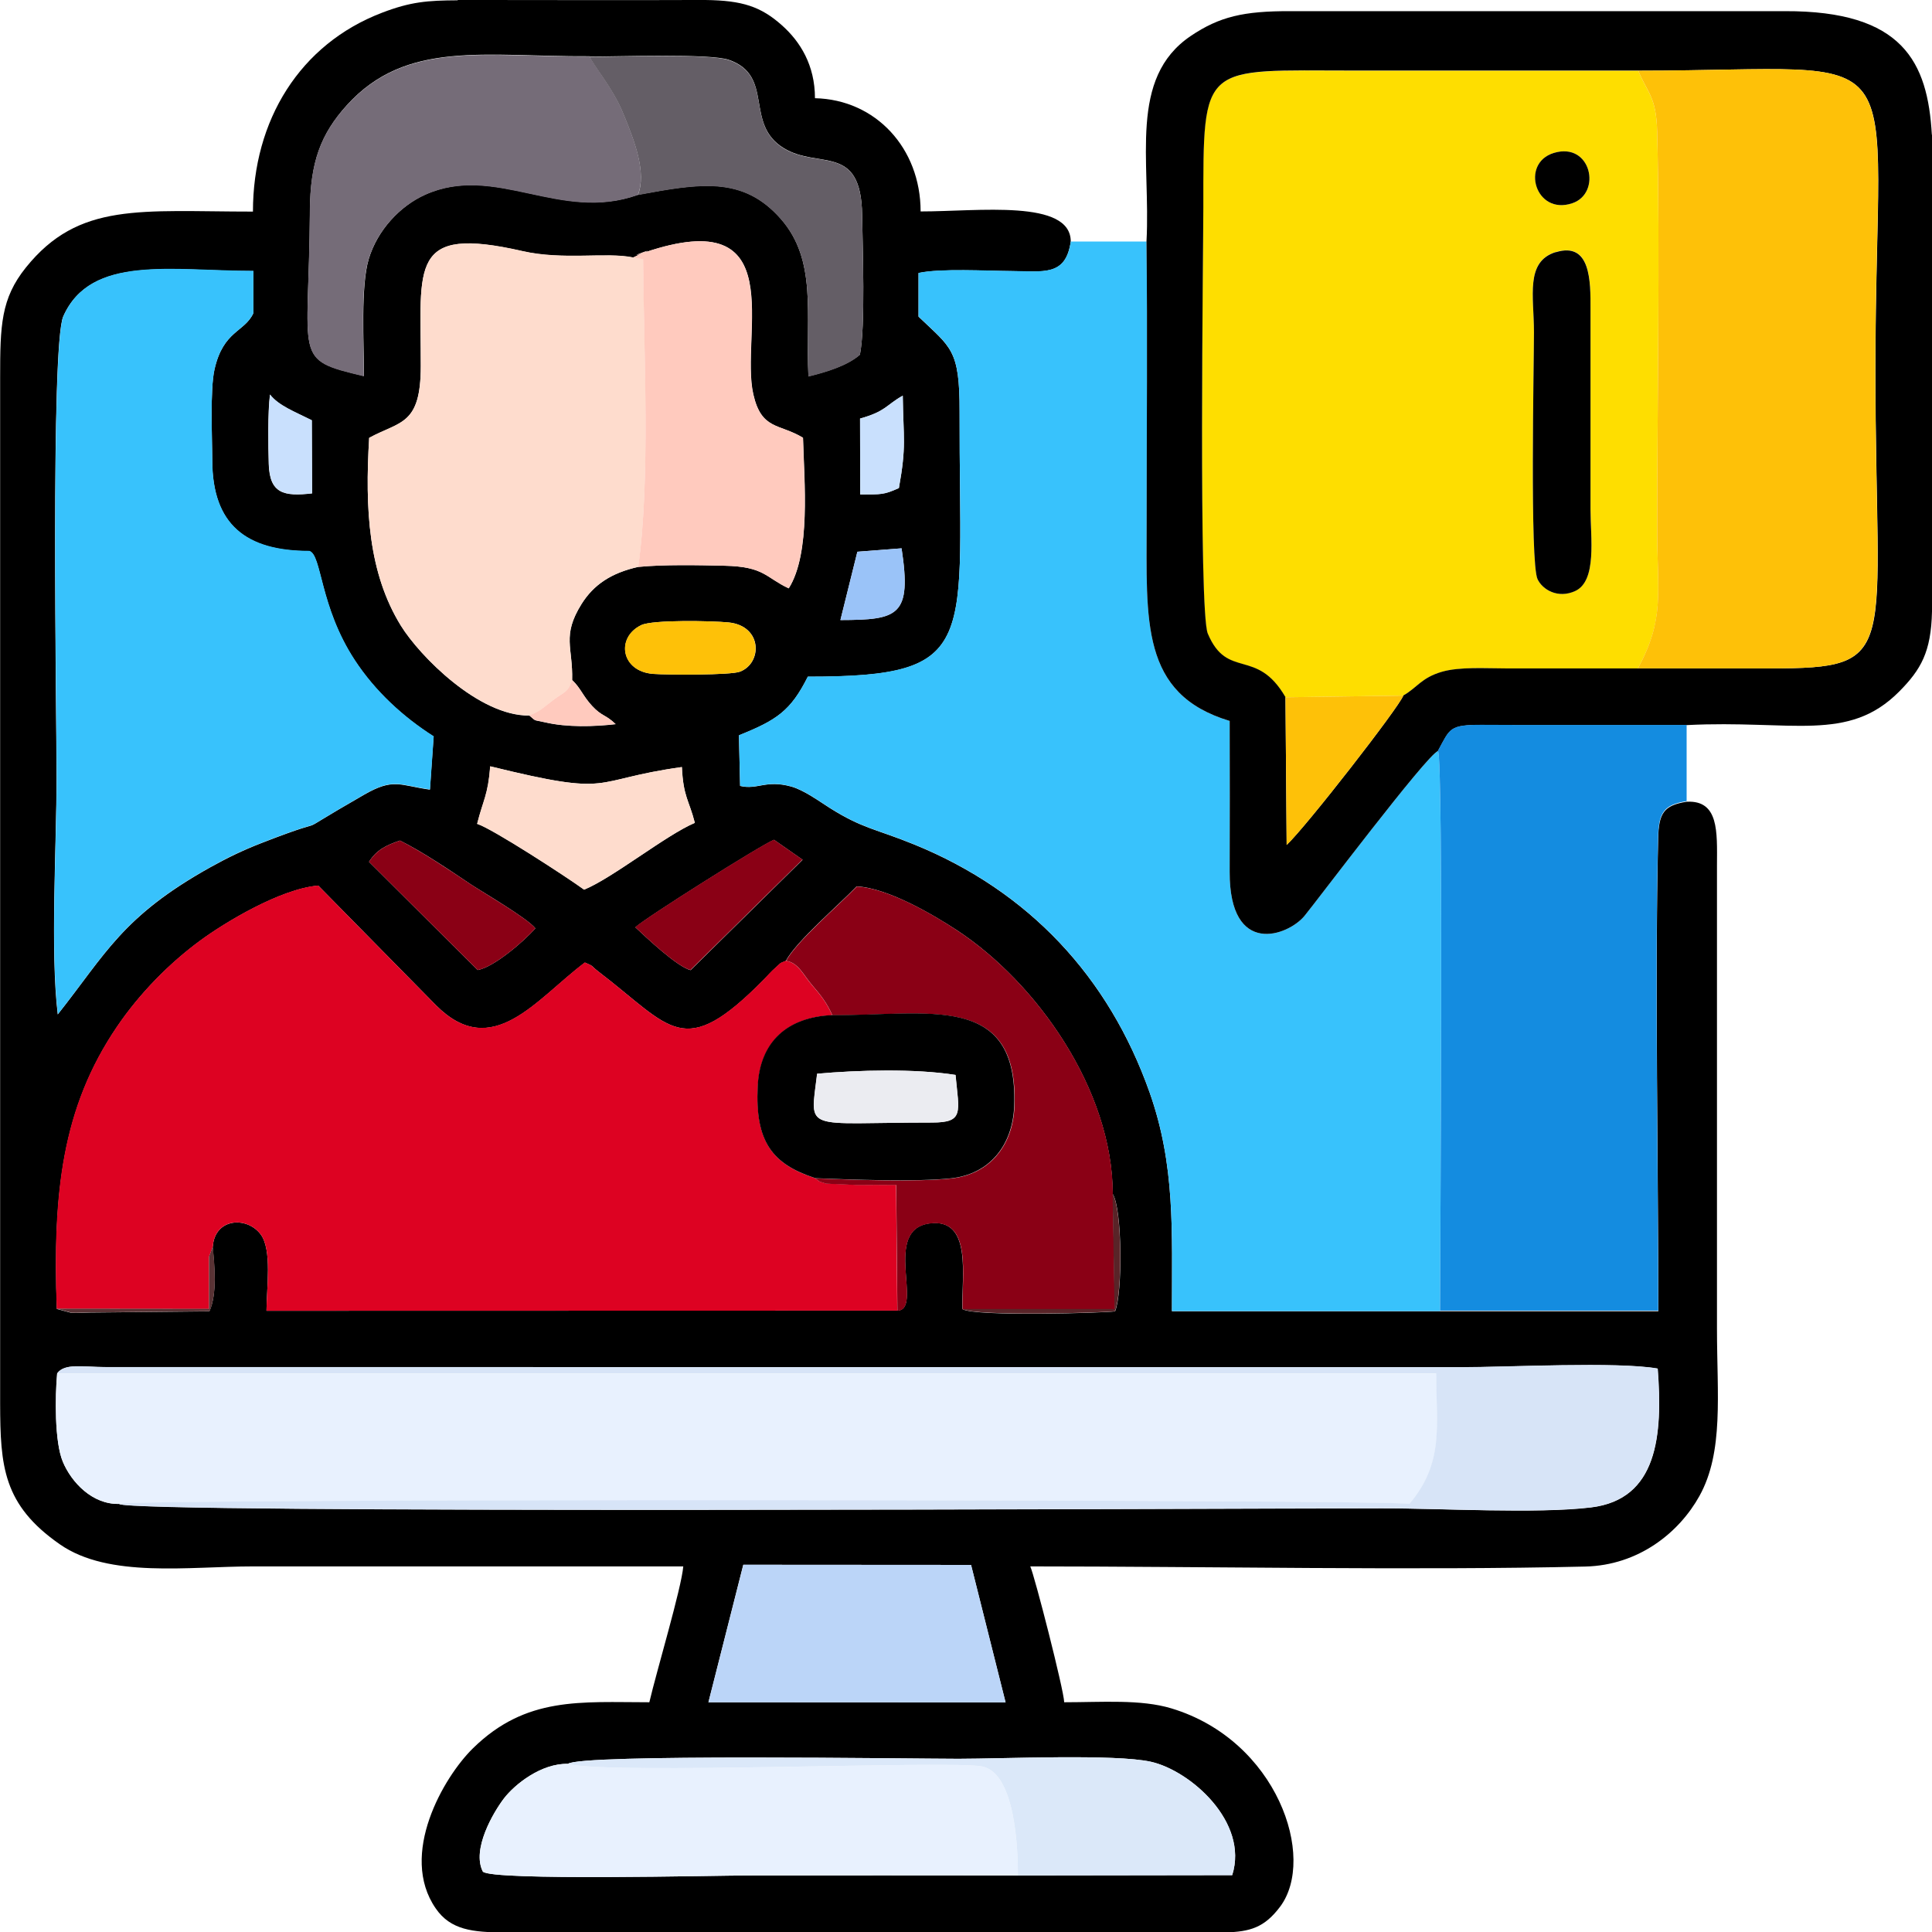 <?xml version="1.0" encoding="UTF-8"?>
<!DOCTYPE svg PUBLIC "-//W3C//DTD SVG 1.1//EN" "http://www.w3.org/Graphics/SVG/1.1/DTD/svg11.dtd">
<!-- Creator: CorelDRAW 2020 (64-Bit) -->
<svg xmlns="http://www.w3.org/2000/svg" xml:space="preserve" width="178.859mm" height="178.859mm" version="1.1" style="shape-rendering:geometricPrecision; text-rendering:geometricPrecision; image-rendering:optimizeQuality; fill-rule:evenodd; clip-rule:evenodd"
viewBox="0 0 129.84 129.84"
 xmlns:xlink="http://www.w3.org/1999/xlink"
 xmlns:xodm="http://www.corel.com/coreldraw/odm/2003">
 <defs>
  <style type="text/css">
   <![CDATA[
    .fil0 {fill:black}
    .fil6 {fill:#148CE0}
    .fil1 {fill:#38C2FC}
    .fil18 {fill:#592428}
    .fil19 {fill:#5A3335}
    .fil13 {fill:#645E66}
    .fil10 {fill:#756C78}
    .fil8 {fill:#8A0015}
    .fil16 {fill:#9AC3F8}
    .fil12 {fill:#BBD5F8}
    .fil17 {fill:#C9E0FD}
    .fil9 {fill:#D7E4F7}
    .fil14 {fill:#DBE8F9}
    .fil3 {fill:#DD0222}
    .fil4 {fill:#E8F1FE}
    .fil15 {fill:#EBECF1}
    .fil5 {fill:#FEC108}
    .fil7 {fill:#FEDCCD}
    .fil2 {fill:#FEDE00}
    .fil11 {fill:#FFCABE}
   ]]>
  </style>
 </defs>
 <g id="Capa_x0020_1">
  <g id="_1752418121696">
   <path class="fil0" d="M38.17 118.54c0.81,-0.68 23.15,-0.34 26.24,-0.34 2.97,0 10.53,-0.34 12.94,0.2 2.64,0.6 6.59,4.05 5.46,7.62l-14.4 0.02c-6.07,-0.02 -12.13,-0 -18.2,-0 -1.98,0 -17.18,0.37 -17.76,-0.26 -0.76,-1.49 0.7,-3.98 1.42,-4.92 0.71,-0.92 2.49,-2.36 4.3,-2.32zm-7.42 -118.54l1.45 0 0.23 0c4.71,0 9.43,0.02 14.15,0l0.83 0c2.48,0.03 3.73,0.44 5.15,1.71 1.21,1.08 2.21,2.66 2.21,4.89 4.08,0.09 7.1,3.36 7.1,7.61 3.88,0 10.1,-0.84 10.09,2.03 -0.34,2.36 -1.84,1.99 -4,1.98 -1.65,-0.01 -4.76,-0.19 -6.23,0.13l0 2.93c2.17,2.09 2.77,2.17 2.76,6.38 -0.04,15.64 1.51,17.82 -10.2,17.82 -1.15,2.3 -2.09,2.92 -4.63,3.94l0.08 3.4c1.17,0.28 1.72,-0.43 3.43,0.04 0.85,0.23 1.93,1.02 2.61,1.45 2.21,1.39 3.07,1.39 5.67,2.45 7.68,3.13 13.06,8.88 15.81,16.66 1.73,4.9 1.5,9.3 1.5,14.7l18.03 -0 14.66 0c0,-9.64 -0.24,-22.3 -0.01,-31.79 0.04,-1.67 0.37,-2.21 1.92,-2.45 2.16,-0.11 2.04,2.02 2.03,4.23l-0 31.19c0,4.42 0.47,8.27 -1.18,11.24 -1.36,2.45 -4.08,4.66 -7.68,4.74 -11.25,0.27 -25.78,-0.01 -37.29,-0.01 0.28,0.59 2.26,8.31 2.28,9.13 2.55,0 5.14,-0.21 7.2,0.41 7.13,2.15 9.77,10.05 7.31,13.33 -1.06,1.41 -2.02,1.68 -3.69,1.73l-2.19 0 -45.14 0 -1.1 0c-2.14,-0.01 -3.63,-0.16 -4.63,-1.62 -2.49,-3.61 0.53,-8.82 2.5,-10.75 3.57,-3.51 7.25,-3.1 11.86,-3.1 0.49,-2.1 2.16,-7.67 2.28,-9.13 -9.64,0 -19.27,-0 -28.91,-0 -4.33,0 -9.69,0.81 -12.98,-1.48 -3.83,-2.66 -4.01,-5.26 -4.02,-9.46l0 -0.98 0 -67.46 0 -0.18 0 -0.18 0 -0.17c0,-3.48 0.05,-5.29 1.73,-7.38 3.56,-4.43 7.7,-3.76 15.26,-3.76 0,-6.13 3.15,-11.26 8.69,-13.37 1.91,-0.73 3.03,-0.82 5.08,-0.83zm19.2 105.16l15.31 0.01 2.32 9.24 -19.97 -0.01 2.34 -9.24zm-41.94 -4.09c-1.81,0.05 -3.22,-1.46 -3.79,-2.84 -0.56,-1.34 -0.52,-4.4 -0.38,-5.92 0.51,-0.71 1.73,-0.44 3.26,-0.43l91.04 0.01c3.2,0 10.56,-0.39 13.27,0.09 0.34,4.48 -0,8.79 -4.49,9.33 -3.66,0.44 -10.14,0.05 -14.1,0.06 -11.09,0.01 -84.05,0.36 -84.8,-0.29zm6.28 -17.28c0.13,1.27 0.31,3.19 -0.22,4.34l-7.99 0.08c-0.38,0 -0.93,0.04 -1.29,0.02l-0.97 -0.26c-0.27,-7.76 0.35,-13.52 4.05,-18.97 1.52,-2.24 3.51,-4.26 5.61,-5.8 1.59,-1.17 5.34,-3.46 7.91,-3.68l7.92 8.05c3.79,3.79 6.72,-0.42 10,-2.88 0.67,0.29 0.31,0.14 0.9,0.6 4.95,3.78 5.67,6.08 11.14,0.53 0.28,-0.28 0.47,-0.52 0.76,-0.77 0.49,-0.43 0.19,-0.25 0.7,-0.47 0.71,-1.33 3.52,-3.72 4.76,-5.01 2.11,0.1 5.22,1.95 6.73,2.94 5.36,3.52 10.47,10.72 10.48,17.73 0.65,1 0.67,6.67 0.16,7.89 -0.63,0.1 -9.41,0.37 -10.26,-0.15 -0.07,-2.2 0.69,-6.16 -2.23,-5.76 -3.17,0.44 -0.37,5.82 -2.15,5.86l-42.39 0.01c0,-1.51 0.4,-4.12 -0.41,-5.16 -0.93,-1.2 -3.07,-1.07 -3.2,0.86zm28.41 -21.47c0.61,-0.59 8.49,-5.56 9.32,-5.88l1.92 1.34 -7.53 7.42c-0.95,-0.26 -2.99,-2.21 -3.7,-2.87zm-15.82 -5.83c1.51,0.75 3.33,1.98 4.74,2.93 0.77,0.51 3.83,2.29 4.36,2.97 -0.76,0.86 -2.78,2.61 -3.88,2.8l-7.3 -7.27c0.5,-0.8 1.16,-1.12 2.08,-1.43zm5.19 -1.12c0.41,-1.63 0.73,-1.92 0.88,-3.87 8.5,2.09 6.56,0.93 12.88,0.05 0.09,2.02 0.48,2.21 0.87,3.75 -1.92,0.81 -5.53,3.71 -7.44,4.49 -1.15,-0.84 -6.15,-4.09 -7.18,-4.42zm11.03 -13.36c0.77,-0.37 4.74,-0.29 5.86,-0.18 2.3,0.23 2.28,2.74 0.77,3.31 -0.62,0.24 -4.88,0.22 -5.82,0.15 -2.18,-0.16 -2.53,-2.45 -0.81,-3.28zm17.49 -5.16c0.69,4.55 -0.21,4.81 -4.11,4.82l1.14 -4.59 2.97 -0.23zm-17.69 1.25c-1.81,0.4 -3,1.19 -3.82,2.5 -1.34,2.15 -0.57,2.91 -0.63,5.1 0.59,0.56 0.71,1.06 1.35,1.75 0.67,0.72 0.88,0.55 1.58,1.22 -1.46,0.17 -3.27,0.22 -4.73,-0.12 -0.86,-0.2 -0.56,-0.03 -1.07,-0.46 -3.39,0.05 -7.38,-4.01 -8.64,-6.04 -2.18,-3.54 -2.42,-7.83 -2.13,-12.62 2.09,-1.13 3.46,-0.83 3.47,-4.82 0.01,-6.76 -0.83,-9.48 6.83,-7.73 2.75,0.63 5.66,0.05 7.44,0.43l0.39 -0.19c1.83,-0.76 -1.38,0.45 0.4,-0.16 9.94,-3.37 6.37,5.52 7.29,9.54 0.55,2.42 1.75,1.95 3.34,2.92 0.08,2.95 0.53,7.76 -0.96,10.12 -1.56,-0.73 -1.63,-1.46 -4.3,-1.52 -1.74,-0.04 -4.11,-0.09 -5.81,0.08zm14.9 -9.97c1.75,-0.49 1.74,-0.9 2.87,-1.54 0.04,2.91 0.26,3.36 -0.26,6.21 -1.03,0.46 -1.16,0.42 -2.6,0.43l-0.01 -5.1zm-36.82 5.03c-1.91,0.22 -2.85,0.01 -2.92,-1.95 -0.04,-1.3 -0.07,-3.45 0.08,-4.69 0.58,0.75 1.65,1.14 2.81,1.73l0.02 4.91zm-17.1 35.01c-0.51,-4.21 -0.08,-11.39 -0.08,-15.92 0,-4.11 -0.41,-29.04 0.45,-30.98 1.84,-4.16 7.27,-3.05 12.77,-3.05l0 2.84c-0.59,1.27 -2.02,1.15 -2.61,3.78 -0.3,1.36 -0.15,4.55 -0.15,6.13 0.02,4.3 2.26,6.07 6.52,6.07 0.85,0.25 0.68,3.71 3.06,7.34 1.37,2.09 3.24,3.81 5.3,5.12l-0.25 3.57c-2.04,-0.29 -2.44,-0.8 -4.42,0.34 -5.83,3.35 -1.2,1.03 -6.9,3.25 -1.31,0.51 -2.28,0.99 -3.44,1.63 -5.91,3.3 -7.02,5.81 -10.26,9.9zm35.74 -64.37c1.88,0.01 8.07,-0.22 9.36,0.22 3.1,1.07 1.01,4.31 3.7,5.94 2.35,1.43 5.19,-0.35 5.26,4.48 0.03,2.19 0.23,7.52 -0.15,9.39 -0.83,0.73 -2.23,1.16 -3.46,1.46 -0.19,-4.18 0.59,-7.79 -1.85,-10.58 -2.55,-2.91 -5.45,-2.39 -9.62,-1.62 -5.22,1.86 -9.57,-2.14 -14.29,-0.01 -1.69,0.76 -3.21,2.39 -3.79,4.33 -0.55,1.85 -0.32,5.67 -0.32,7.86 -4.83,-1.15 -3.7,-1.02 -3.63,-11.09 0.02,-3.3 0.73,-5.17 2.48,-7.11 4,-4.41 9.26,-3.25 16.32,-3.29z"/>
   <path class="fil1" d="M96.78 88.08c0,-3.79 0.24,-37.09 -0.14,-37.61 -0.77,0.28 -8.23,10.19 -8.97,11.08 -1.1,1.34 -5.05,2.8 -5.03,-2.96 0.01,-3.38 0.01,-6.76 0,-10.14 -6.01,-1.81 -5.58,-6.7 -5.58,-13.45 0,-6.25 0.06,-12.52 -0.01,-18.77l-5.09 0c-0.34,2.36 -1.84,1.99 -4,1.98 -1.65,-0.01 -4.76,-0.19 -6.23,0.13l0 2.93c2.17,2.09 2.77,2.17 2.76,6.38 -0.04,15.64 1.51,17.82 -10.2,17.82 -1.15,2.3 -2.09,2.92 -4.63,3.94l0.08 3.4c1.17,0.28 1.72,-0.43 3.43,0.04 0.85,0.23 1.93,1.02 2.61,1.45 2.21,1.39 3.07,1.39 5.67,2.45 7.68,3.13 13.06,8.88 15.81,16.66 1.73,4.9 1.5,9.3 1.5,14.7l18.03 -0z"/>
   <path class="fil2" d="M104.56 16.94c2.35,-0.72 2.34,1.93 2.33,3.85l-0 13.44c0,1.89 0.45,4.8 -1.03,5.48 -1.16,0.54 -2.21,-0.08 -2.53,-0.8 -0.52,-1.12 -0.24,-14.45 -0.24,-16.6 -0,-2.41 -0.6,-4.74 1.47,-5.38zm-0.14 -6.66c2.52,-0.77 3.25,2.71 1.24,3.38 -2.47,0.83 -3.49,-2.69 -1.24,-3.38zm-18.03 36.58l7.91 -0.11c0.92,-0.51 1.21,-1.19 2.58,-1.59 1.2,-0.35 2.94,-0.24 4.3,-0.23 2.96,0 5.93,0 8.89,-0 1.84,-3.39 1.3,-5.05 1.3,-9.42 0,-8.16 0.2,-18.76 0,-26.64 -0.06,-2.39 -0.63,-2.56 -1.27,-4.12 -6.36,-0 -12.71,-0 -19.07,-0 -10.32,0 -10.17,-0.66 -10.17,9.2 0,2.73 -0.33,27.15 0.3,28.64 1.32,3.14 3.27,0.91 5.22,4.27z"/>
   <path class="fil3" d="M3.83 87.96l10.22 0.01 0 -3.52 0.25 -0.66c0.13,-1.94 2.27,-2.06 3.2,-0.86 0.81,1.04 0.41,3.64 0.41,5.16l42.39 -0.01 -0.08 -8.45c-0.93,-0 -1.79,-0.01 -2.65,0l-2.05 -0.09c-0.61,-0.18 -0.37,-0.09 -0.74,-0.36 -2.88,-0.94 -4.03,-2.45 -3.85,-6.16 0.15,-3.02 2.01,-4.66 5,-4.79 -0.38,-0.86 -0.77,-1.34 -1.39,-2.06 -0.58,-0.68 -0.9,-1.48 -1.74,-1.6 -0.51,0.22 -0.21,0.04 -0.7,0.47 -0.29,0.25 -0.48,0.48 -0.76,0.77 -5.47,5.56 -6.19,3.25 -11.14,-0.53 -0.6,-0.46 -0.23,-0.31 -0.9,-0.6 -3.28,2.47 -6.21,6.67 -10,2.88l-7.92 -8.05c-2.57,0.22 -6.31,2.51 -7.91,3.68 -2.1,1.54 -4.09,3.57 -5.61,5.8 -3.71,5.45 -4.33,11.21 -4.05,18.97z"/>
   <path class="fil4" d="M8.01 101.07c1.29,-0.35 85.59,-0.31 86.72,0.01 2.35,-2.78 1.8,-5.28 1.8,-8.77l-92.69 0c-0.14,1.52 -0.18,4.58 0.38,5.92 0.58,1.38 1.98,2.89 3.79,2.84z"/>
   <path class="fil0" d="M110.11 4.75c19.04,-0.01 15.93,-2.74 15.93,20.1 0,19.19 1.82,20.07 -7.1,20.07 -2.95,-0 -5.91,0 -8.86,-0 -2.96,0 -5.93,0 -8.89,0 -1.36,-0 -3.1,-0.12 -4.3,0.23 -1.37,0.4 -1.67,1.08 -2.58,1.59 -0.27,0.77 -6.54,8.83 -7.84,10.04l-0.08 -9.93c-1.95,-3.36 -3.9,-1.14 -5.22,-4.27 -0.63,-1.49 -0.3,-25.91 -0.3,-28.64 0,-9.85 -0.15,-9.2 10.17,-9.2 6.36,0 12.71,-0 19.07,0zm19.73 4.31l0 6.67 0 25.37c-0.06,2.71 -0.74,3.9 -2.21,5.38 -3.43,3.45 -7.2,1.89 -14.27,2.25 -3.04,-0 -6.09,-0 -9.13,-0 -1.53,0 -3.05,-0 -4.58,-0.01 -2.27,-0.01 -2.18,0.23 -3.01,1.75 -0.77,0.28 -8.23,10.19 -8.97,11.08 -1.1,1.34 -5.05,2.8 -5.03,-2.96 0.01,-3.38 0.01,-6.76 0,-10.14 -6.01,-1.81 -5.58,-6.7 -5.58,-13.45 0,-6.25 0.06,-12.52 -0.01,-18.77 0.29,-5.46 -1.23,-10.97 2.97,-13.81 1.94,-1.31 3.57,-1.68 6.7,-1.67l33.22 0c7.95,-0.03 9.61,3.42 9.89,8.3z"/>
   <path class="fil1" d="M3.88 68.17c3.24,-4.1 4.35,-6.61 10.26,-9.9 1.16,-0.65 2.13,-1.12 3.44,-1.63 5.7,-2.22 1.07,0.11 6.9,-3.25 1.98,-1.14 2.38,-0.62 4.42,-0.34l0.25 -3.57c-2.06,-1.31 -3.93,-3.03 -5.3,-5.12 -2.38,-3.63 -2.21,-7.09 -3.06,-7.34 -4.26,-0 -6.51,-1.78 -6.52,-6.07 -0.01,-1.57 -0.16,-4.76 0.15,-6.13 0.59,-2.62 2.02,-2.5 2.61,-3.78l0 -2.84c-5.5,0 -10.93,-1.11 -12.77,3.05 -0.86,1.95 -0.45,26.87 -0.45,30.98 0,4.53 -0.43,11.71 0.08,15.92z"/>
   <path class="fil5" d="M110.07 44.92c2.95,0 5.91,-0 8.86,0 8.91,0 7.1,-0.88 7.1,-20.07 0,-22.84 3.11,-20.11 -15.93,-20.1 0.64,1.55 1.21,1.73 1.27,4.12 0.2,7.87 -0,18.48 -0,26.64 0,4.37 0.53,6.03 -1.3,9.42z"/>
   <path class="fil6" d="M96.64 50.47c0.38,0.52 0.14,33.83 0.14,37.61l14.66 0c0,-9.64 -0.24,-22.3 -0.01,-31.79 0.04,-1.67 0.37,-2.21 1.92,-2.45l0 -5.12c-3.04,-0 -6.09,-0 -9.13,-0 -1.53,0 -3.05,-0 -4.58,-0.01 -2.27,-0.01 -2.18,0.23 -3.01,1.75z"/>
   <path class="fil7" d="M35.57 48.08c0.75,-0.29 0.91,-0.48 1.6,-1.02 0.74,-0.58 1.04,-0.52 1.28,-1.37 0.06,-2.19 -0.71,-2.95 0.63,-5.1 0.82,-1.31 2.01,-2.09 3.82,-2.5 0.82,-5.87 0.37,-14.41 0.33,-20.68l-0.68 -0.11c-1.78,-0.38 -4.69,0.2 -7.44,-0.43 -7.66,-1.75 -6.82,0.97 -6.83,7.73 -0,3.99 -1.38,3.68 -3.47,4.82 -0.29,4.8 -0.05,9.09 2.13,12.62 1.25,2.04 5.24,6.09 8.64,6.04z"/>
   <path class="fil8" d="M52.81 64.57c0.84,0.12 1.16,0.92 1.74,1.6 0.62,0.72 1.01,1.21 1.39,2.06 6.48,0.04 12.5,-1.57 12.24,6.08 -0.09,2.7 -1.7,4.62 -4.25,4.89 -2.35,0.25 -6.68,0.09 -9.14,-0.01 0.37,0.27 0.13,0.17 0.74,0.36l2.05 0.09c0.85,-0.01 1.71,-0.01 2.65,-0l0.08 8.45c1.77,-0.05 -1.02,-5.43 2.15,-5.86 2.92,-0.4 2.16,3.55 2.23,5.76l10.23 -0 -0.13 -7.74c-0.01,-7.02 -5.12,-14.21 -10.48,-17.73 -1.51,-1 -4.62,-2.84 -6.73,-2.94 -1.24,1.29 -4.05,3.68 -4.76,5.01z"/>
   <path class="fil4" d="M68.41 126.04c0,-1.71 -0.16,-6.81 -2.37,-7.32 -1.91,-0.44 -25.14,0.57 -27.87,-0.18 -1.81,-0.05 -3.59,1.39 -4.3,2.32 -0.72,0.95 -2.18,3.44 -1.42,4.92 0.58,0.63 15.79,0.26 17.76,0.26 6.07,0 12.13,-0.01 18.2,0z"/>
   <path class="fil9" d="M8.01 101.07c0.76,0.65 73.71,0.3 84.8,0.29 3.96,-0 10.44,0.38 14.1,-0.06 4.49,-0.54 4.83,-4.85 4.49,-9.33 -2.7,-0.48 -10.07,-0.09 -13.27,-0.09l-91.04 -0.01c-1.53,-0 -2.75,-0.28 -3.26,0.43l92.69 0c0,3.49 0.55,5.99 -1.8,8.77 -1.14,-0.31 -85.44,-0.36 -86.72,-0.01z"/>
   <path class="fil10" d="M42.86 13.11c0.63,-1.53 -0.28,-3.76 -0.84,-5.17 -0.37,-0.92 -0.6,-1.35 -1.12,-2.18 -0.44,-0.7 -0.96,-1.38 -1.28,-1.96 -7.05,0.04 -12.32,-1.12 -16.32,3.29 -1.76,1.94 -2.46,3.81 -2.48,7.11 -0.06,10.07 -1.2,9.94 3.63,11.09 -0,-2.19 -0.24,-6.01 0.32,-7.86 0.58,-1.95 2.1,-3.57 3.79,-4.33 4.72,-2.13 9.07,1.88 14.29,0.01z"/>
   <path class="fil11" d="M42.54 17.31l0.68 0.11c0.04,6.27 0.5,14.81 -0.33,20.68 1.7,-0.17 4.06,-0.12 5.81,-0.08 2.67,0.06 2.74,0.79 4.3,1.52 1.49,-2.35 1.04,-7.16 0.96,-10.12 -1.59,-0.97 -2.79,-0.5 -3.34,-2.92 -0.92,-4.02 2.65,-12.91 -7.29,-9.54 -1.79,0.61 1.43,-0.61 -0.4,0.16l-0.39 0.19z"/>
   <polygon class="fil12" points="47.61,114.4 67.58,114.41 65.26,105.17 49.96,105.16 "/>
   <path class="fil13" d="M42.86 13.11c4.17,-0.77 7.07,-1.29 9.62,1.62 2.44,2.78 1.66,6.39 1.85,10.58 1.23,-0.3 2.63,-0.73 3.46,-1.46 0.38,-1.87 0.18,-7.2 0.15,-9.39 -0.07,-4.84 -2.9,-3.06 -5.26,-4.48 -2.69,-1.63 -0.6,-4.87 -3.7,-5.94 -1.29,-0.45 -7.48,-0.21 -9.36,-0.22 0.32,0.59 0.84,1.26 1.28,1.96 0.52,0.83 0.75,1.26 1.12,2.18 0.56,1.41 1.47,3.64 0.84,5.17z"/>
   <path class="fil0" d="M54.91 72.16c2.77,-0.25 6.59,-0.35 9.31,0.08 0.24,2.53 0.58,3.2 -1.58,3.2 -8.71,0 -8.2,0.71 -7.72,-3.28zm-0.14 7.02c2.46,0.1 6.79,0.26 9.14,0.01 2.56,-0.27 4.16,-2.19 4.25,-4.89 0.26,-7.65 -5.76,-6.04 -12.24,-6.08 -2.99,0.13 -4.86,1.77 -5,4.79 -0.18,3.71 0.97,5.22 3.85,6.16z"/>
   <path class="fil14" d="M68.41 126.04l14.4 -0.02c1.13,-3.57 -2.81,-7.03 -5.46,-7.62 -2.41,-0.54 -9.97,-0.2 -12.94,-0.2 -3.09,-0 -25.43,-0.34 -26.24,0.34 2.73,0.75 25.95,-0.26 27.87,0.18 2.21,0.51 2.37,5.61 2.37,7.32z"/>
   <path class="fil0" d="M104.56 16.94c-2.07,0.64 -1.47,2.97 -1.47,5.38 0,2.15 -0.28,15.48 0.24,16.6 0.33,0.71 1.37,1.33 2.53,0.8 1.48,-0.68 1.03,-3.59 1.03,-5.48l0 -13.44c0.01,-1.92 0.01,-4.57 -2.33,-3.85z"/>
   <path class="fil7" d="M32.07 55.37c1.03,0.33 6.03,3.58 7.18,4.42 1.91,-0.78 5.52,-3.68 7.44,-4.49 -0.39,-1.54 -0.77,-1.73 -0.87,-3.75 -6.32,0.88 -4.38,2.04 -12.88,-0.05 -0.15,1.95 -0.47,2.24 -0.88,3.87z"/>
   <path class="fil5" d="M94.3 46.75l-7.91 0.11 0.08 9.93c1.29,-1.21 7.56,-9.27 7.84,-10.04z"/>
   <path class="fil8" d="M24.8 57.92l7.3 7.27c1.1,-0.19 3.12,-1.94 3.88,-2.8 -0.53,-0.68 -3.59,-2.45 -4.36,-2.97 -1.41,-0.94 -3.23,-2.17 -4.74,-2.93 -0.92,0.31 -1.57,0.63 -2.08,1.43z"/>
   <path class="fil8" d="M42.7 62.32c0.71,0.66 2.75,2.62 3.7,2.87l7.53 -7.42 -1.92 -1.34c-0.83,0.32 -8.7,5.29 -9.32,5.88z"/>
   <path class="fil15" d="M54.91 72.16c-0.48,3.99 -0.99,3.28 7.72,3.28 2.17,0 1.82,-0.67 1.58,-3.2 -2.72,-0.43 -6.53,-0.33 -9.31,-0.08z"/>
   <path class="fil5" d="M43.09 42.01c-1.72,0.83 -1.37,3.12 0.81,3.28 0.94,0.07 5.19,0.09 5.82,-0.15 1.51,-0.57 1.53,-3.08 -0.77,-3.31 -1.12,-0.11 -5.09,-0.19 -5.86,0.18z"/>
   <path class="fil16" d="M57.62 37.08l-1.14 4.59c3.9,-0.01 4.8,-0.27 4.11,-4.82l-2.97 0.23z"/>
   <path class="fil17" d="M57.8 28.13l0.01 5.1c1.44,-0 1.57,0.03 2.6,-0.43 0.51,-2.85 0.3,-3.3 0.26,-6.21 -1.13,0.63 -1.12,1.05 -2.87,1.54z"/>
   <path class="fil17" d="M20.98 33.15l-0.02 -4.91c-1.16,-0.58 -2.23,-0.98 -2.81,-1.73 -0.15,1.25 -0.12,3.4 -0.08,4.69 0.07,1.96 1.01,2.17 2.92,1.95z"/>
   <path class="fil0" d="M104.42 10.28c-2.26,0.69 -1.24,4.21 1.24,3.38 2.01,-0.67 1.28,-4.15 -1.24,-3.38z"/>
   <path class="fil11" d="M35.57 48.08c0.51,0.43 0.21,0.26 1.07,0.46 1.46,0.34 3.27,0.29 4.73,0.12 -0.7,-0.67 -0.91,-0.5 -1.58,-1.22 -0.63,-0.68 -0.76,-1.19 -1.35,-1.75 -0.24,0.85 -0.53,0.79 -1.28,1.37 -0.69,0.53 -0.85,0.73 -1.6,1.02z"/>
   <path class="fil18" d="M64.67 87.97c0.85,0.51 9.63,0.25 10.26,0.15 0.51,-1.21 0.49,-6.89 -0.16,-7.89l0.13 7.74 -10.23 0z"/>
   <path class="fil19" d="M3.83 87.96l0.97 0.26c0.36,0.02 0.91,-0.02 1.29,-0.02l7.99 -0.08c0.52,-1.14 0.35,-3.07 0.22,-4.34l-0.25 0.66 0 3.52 -10.22 -0.01z"/>
  </g>
 </g>
</svg>
